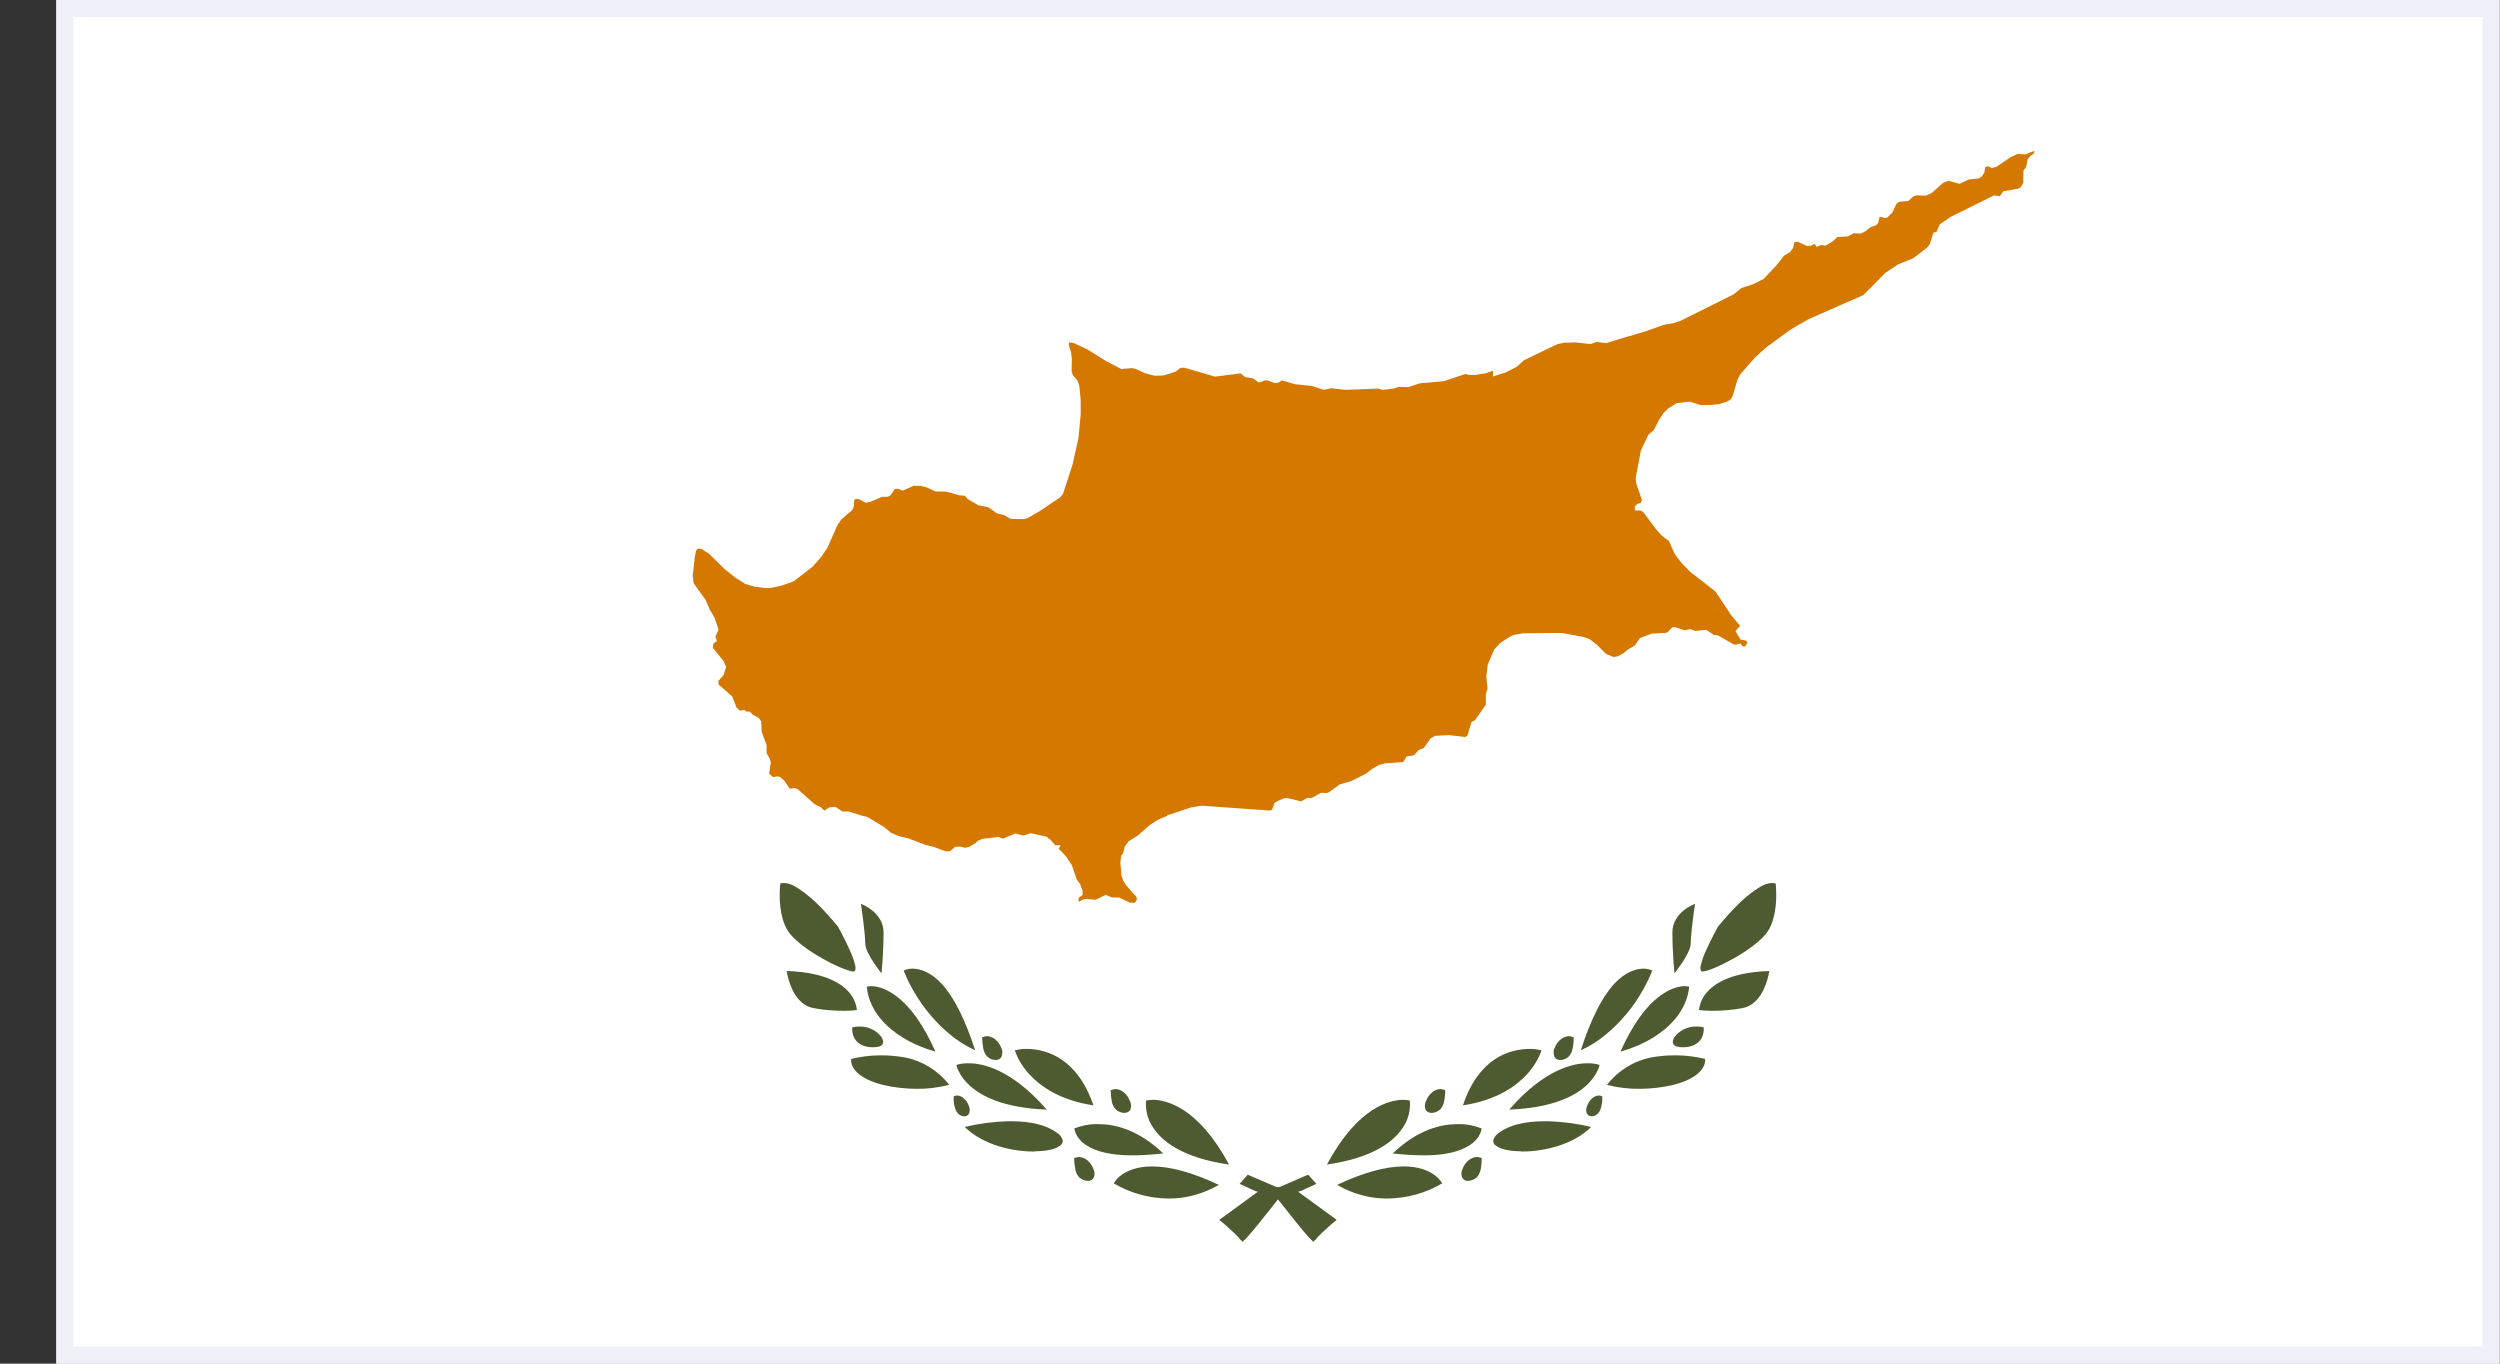 <svg width="44" height="24" viewBox="0 0 44 24" fill="none" xmlns="http://www.w3.org/2000/svg">
<rect x="0" y="0" width="44" height="24" fill="#333333" stroke="none"/>
<g clip-path="url(#clip0_684_39021)">
<path d="M44.115 -2.305H0.869V26.302H44.115V-2.305Z" fill="white"/>
<path d="M23.12 21.856C23.116 21.852 23.107 21.852 23.107 21.847L23.102 21.843C23.073 21.818 23.049 21.79 23.026 21.767C22.963 21.696 22.876 21.592 22.8 21.496C22.65 21.309 22.527 21.154 22.502 21.121L22.464 21.074L22.09 20.961L21.817 20.836L21.96 20.674L22.46 20.89L22.834 20.965L23.526 21.47C23.526 21.47 23.425 21.549 23.329 21.641C23.286 21.678 23.228 21.732 23.19 21.774C23.176 21.794 23.161 21.807 23.147 21.827C23.136 21.827 23.125 21.841 23.12 21.856ZM20.558 21.094C20.222 21.09 19.891 20.998 19.602 20.827C19.636 20.77 19.683 20.718 19.741 20.678C19.833 20.612 20.001 20.529 20.274 20.529H20.278C20.601 20.529 20.995 20.638 21.452 20.854C21.179 21.012 20.872 21.098 20.558 21.094ZM19.147 20.783C19.089 20.783 19.038 20.758 18.993 20.721C18.959 20.683 18.934 20.634 18.926 20.583C18.912 20.516 18.905 20.45 18.905 20.383C18.93 20.374 18.953 20.369 18.982 20.363H18.986C19.107 20.363 19.203 20.467 19.241 20.567C19.266 20.614 19.27 20.663 19.255 20.716C19.237 20.758 19.194 20.787 19.147 20.783ZM21.631 20.496C20.796 20.376 20.444 20.076 20.296 19.847C20.2 19.709 20.157 19.543 20.171 19.369C20.213 19.361 20.258 19.356 20.301 19.356C20.516 19.363 21.082 19.472 21.631 20.496ZM19.92 20.334C19.564 20.334 19.291 20.272 19.114 20.152C19.038 20.105 18.975 20.038 18.937 19.956C18.923 19.927 18.912 19.894 18.908 19.861C19.029 19.814 19.152 19.785 19.282 19.785C19.302 19.785 19.32 19.785 19.34 19.785C19.613 19.785 20.032 19.876 20.473 20.301C20.29 20.321 20.104 20.334 19.92 20.334ZM18.195 20.267C17.822 20.267 17.302 20.154 16.979 19.834C17.224 19.776 17.474 19.743 17.725 19.734C17.75 19.734 17.772 19.734 17.797 19.734C18.148 19.734 18.417 19.801 18.599 19.934C18.646 19.963 18.686 20.009 18.704 20.067C18.708 20.11 18.69 20.147 18.65 20.167C18.57 20.23 18.424 20.258 18.222 20.263L18.195 20.267ZM16.975 19.647C16.928 19.647 16.883 19.627 16.854 19.59C16.825 19.556 16.811 19.514 16.8 19.47C16.787 19.412 16.78 19.356 16.787 19.294C16.807 19.285 16.825 19.281 16.845 19.281C16.892 19.281 16.937 19.305 16.97 19.338C17.009 19.372 17.033 19.414 17.051 19.463C17.071 19.501 17.071 19.549 17.06 19.587C17.047 19.625 17.013 19.647 16.975 19.647ZM19.79 19.587C19.732 19.587 19.68 19.563 19.636 19.525C19.602 19.487 19.577 19.438 19.568 19.387C19.555 19.321 19.548 19.254 19.548 19.187C19.573 19.178 19.595 19.174 19.624 19.167H19.629C19.75 19.167 19.846 19.272 19.884 19.372C19.909 19.418 19.913 19.467 19.898 19.521C19.882 19.563 19.839 19.587 19.79 19.587ZM18.422 19.529C17.667 19.501 17.273 19.292 17.076 19.114C16.995 19.043 16.921 18.952 16.874 18.856C16.854 18.818 16.84 18.781 16.832 18.743C16.894 18.723 16.957 18.714 17.02 18.714H17.04C17.286 18.709 17.806 18.818 18.422 19.529ZM19.244 19.454C18.634 19.363 18.292 19.101 18.11 18.901C18.001 18.781 17.913 18.638 17.86 18.485C17.922 18.472 17.985 18.461 18.048 18.461C18.057 18.461 18.061 18.461 18.072 18.461C18.084 18.461 18.093 18.461 18.101 18.461C18.401 18.472 18.955 18.605 19.244 19.454ZM16.119 19.163C15.927 19.163 15.734 19.138 15.544 19.096C15.226 19.016 15.087 18.896 15.029 18.809C15.004 18.772 14.986 18.734 14.982 18.689C14.977 18.669 14.977 18.656 14.982 18.636C15.145 18.598 15.313 18.574 15.486 18.574C15.495 18.574 15.51 18.574 15.519 18.574C15.658 18.574 15.792 18.587 15.934 18.612C16.24 18.674 16.516 18.845 16.706 19.094C16.509 19.143 16.312 19.167 16.119 19.163ZM17.528 18.656C17.47 18.656 17.418 18.636 17.374 18.594C17.34 18.556 17.315 18.507 17.306 18.456C17.293 18.39 17.286 18.323 17.286 18.256C17.311 18.247 17.333 18.243 17.362 18.236H17.367C17.488 18.236 17.584 18.341 17.622 18.441C17.647 18.483 17.647 18.536 17.631 18.583C17.618 18.632 17.575 18.656 17.528 18.656ZM16.464 18.509C16.263 18.452 16.07 18.372 15.889 18.261C15.624 18.098 15.297 17.807 15.255 17.365C15.275 17.361 15.293 17.361 15.318 17.356C15.322 17.356 15.327 17.356 15.331 17.356C15.412 17.356 15.571 17.381 15.768 17.527C16.028 17.718 16.258 18.047 16.464 18.509ZM17.163 18.485C17 18.41 16.845 18.314 16.706 18.194C16.35 17.894 16.077 17.512 15.904 17.083C15.947 17.063 15.996 17.049 16.043 17.049C16.048 17.049 16.052 17.049 16.057 17.049C16.061 17.049 16.07 17.049 16.081 17.049C16.195 17.054 16.375 17.103 16.572 17.312C16.791 17.549 16.988 17.947 17.163 18.485ZM15.365 18.432C15.134 18.432 15.053 18.307 15.029 18.256C15.004 18.198 14.995 18.143 15 18.081C15.038 18.072 15.076 18.067 15.114 18.067H15.123C15.277 18.063 15.421 18.13 15.512 18.25C15.526 18.27 15.559 18.329 15.533 18.378C15.51 18.414 15.452 18.432 15.365 18.432ZM14.852 17.79C14.675 17.79 14.491 17.776 14.319 17.743C14.113 17.705 13.996 17.534 13.934 17.39C13.891 17.294 13.862 17.194 13.846 17.09C14.485 17.11 14.789 17.294 14.928 17.447C15.015 17.538 15.067 17.652 15.082 17.776C15.076 17.778 14.986 17.79 14.852 17.79ZM15.515 17.132C15.515 17.132 15.443 17.041 15.371 16.932C15.295 16.818 15.228 16.694 15.228 16.594C15.228 16.498 15.203 16.294 15.19 16.183C15.17 16.041 15.156 15.921 15.152 15.907C15.165 15.912 15.551 16.056 15.551 16.412C15.551 16.767 15.515 17.125 15.515 17.132ZM15.02 17.098C15.015 17.098 15.011 17.098 15.006 17.098C14.892 17.078 14.695 16.994 14.473 16.869C14.229 16.732 14.032 16.583 13.916 16.45C13.81 16.329 13.748 16.141 13.727 15.892C13.719 15.778 13.723 15.663 13.732 15.55C13.752 15.545 13.775 15.541 13.795 15.541C13.882 15.541 13.967 15.578 14.093 15.665C14.202 15.741 14.31 15.832 14.404 15.927C14.525 16.047 14.639 16.176 14.749 16.309C14.762 16.334 14.87 16.529 14.955 16.721C14.997 16.807 15.031 16.903 15.051 16.992C15.06 17.021 15.06 17.049 15.051 17.078C15.047 17.087 15.042 17.092 15.031 17.098C15.033 17.098 15.024 17.098 15.02 17.098Z" fill="#4E5B31"/>
<path d="M21.864 21.856C21.869 21.852 21.878 21.852 21.878 21.847L21.882 21.843C21.911 21.818 21.936 21.79 21.958 21.767C22.021 21.696 22.108 21.592 22.185 21.496C22.335 21.309 22.458 21.154 22.483 21.121L22.521 21.074L22.895 20.961L23.168 20.836L23.024 20.674L22.525 20.89L22.151 20.965L21.459 21.47C21.459 21.47 21.56 21.549 21.656 21.641C21.699 21.678 21.757 21.732 21.795 21.774C21.808 21.794 21.824 21.807 21.837 21.827C21.849 21.827 21.86 21.841 21.864 21.856ZM24.426 21.094C24.762 21.09 25.094 20.998 25.383 20.827C25.349 20.77 25.302 20.718 25.244 20.678C25.152 20.612 24.984 20.529 24.711 20.529H24.706C24.384 20.529 23.99 20.638 23.533 20.854C23.806 21.012 24.113 21.098 24.426 21.094ZM25.837 20.783C25.896 20.783 25.947 20.758 25.992 20.721C26.026 20.683 26.05 20.634 26.059 20.583C26.073 20.516 26.079 20.45 26.079 20.383C26.055 20.374 26.032 20.369 26.003 20.363H25.999C25.878 20.363 25.781 20.467 25.743 20.567C25.719 20.614 25.714 20.663 25.73 20.716C25.748 20.758 25.79 20.787 25.837 20.783ZM23.354 20.496C24.189 20.376 24.541 20.076 24.689 19.847C24.785 19.709 24.827 19.543 24.814 19.369C24.771 19.361 24.727 19.356 24.684 19.356C24.469 19.363 23.902 19.472 23.354 20.496ZM25.065 20.334C25.421 20.334 25.694 20.272 25.871 20.152C25.947 20.105 26.01 20.038 26.048 19.956C26.061 19.927 26.073 19.894 26.077 19.861C25.956 19.814 25.833 19.785 25.703 19.785C25.683 19.785 25.665 19.785 25.645 19.785C25.372 19.785 24.953 19.876 24.512 20.301C24.695 20.321 24.881 20.334 25.065 20.334ZM26.789 20.267C27.163 20.267 27.683 20.154 28.005 19.834C27.761 19.776 27.51 19.743 27.259 19.734C27.235 19.734 27.212 19.734 27.188 19.734C26.836 19.734 26.567 19.801 26.386 19.934C26.339 19.963 26.299 20.009 26.281 20.067C26.276 20.11 26.294 20.147 26.335 20.167C26.415 20.23 26.561 20.258 26.762 20.263L26.789 20.267ZM28.01 19.647C28.057 19.647 28.102 19.627 28.131 19.59C28.16 19.556 28.173 19.514 28.184 19.47C28.198 19.412 28.205 19.356 28.198 19.294C28.178 19.285 28.16 19.281 28.14 19.281C28.093 19.281 28.048 19.305 28.014 19.338C27.976 19.372 27.952 19.414 27.934 19.463C27.913 19.501 27.913 19.549 27.925 19.587C27.938 19.625 27.972 19.647 28.01 19.647ZM25.195 19.587C25.253 19.587 25.304 19.563 25.349 19.525C25.383 19.487 25.407 19.438 25.416 19.387C25.43 19.321 25.436 19.254 25.436 19.187C25.412 19.178 25.39 19.174 25.36 19.167H25.356C25.235 19.167 25.139 19.272 25.101 19.372C25.076 19.418 25.071 19.467 25.087 19.521C25.103 19.563 25.145 19.587 25.195 19.587ZM26.563 19.529C27.318 19.501 27.712 19.292 27.909 19.114C27.99 19.043 28.064 18.952 28.111 18.856C28.131 18.818 28.144 18.781 28.153 18.743C28.09 18.723 28.028 18.714 27.965 18.714H27.945C27.698 18.709 27.179 18.818 26.563 19.529ZM25.748 19.454C26.357 19.363 26.7 19.101 26.881 18.901C26.991 18.781 27.078 18.638 27.132 18.485C27.069 18.472 27.006 18.461 26.944 18.461C26.935 18.461 26.93 18.461 26.919 18.461C26.91 18.461 26.899 18.461 26.89 18.461C26.583 18.472 26.03 18.605 25.748 19.454ZM28.87 19.163C29.062 19.163 29.255 19.138 29.445 19.096C29.763 19.016 29.902 18.896 29.96 18.809C29.985 18.772 30.003 18.734 30.008 18.689C30.012 18.669 30.012 18.656 30.008 18.636C29.844 18.598 29.676 18.574 29.504 18.574C29.495 18.574 29.479 18.574 29.47 18.574C29.331 18.574 29.197 18.587 29.056 18.612C28.749 18.674 28.473 18.845 28.283 19.094C28.476 19.143 28.673 19.167 28.87 19.163ZM27.457 18.656C27.515 18.656 27.566 18.636 27.611 18.594C27.645 18.556 27.669 18.507 27.678 18.456C27.692 18.39 27.698 18.323 27.698 18.256C27.674 18.247 27.651 18.243 27.622 18.236H27.618C27.497 18.236 27.401 18.341 27.363 18.441C27.338 18.483 27.338 18.536 27.354 18.583C27.367 18.632 27.41 18.656 27.457 18.656ZM28.52 18.509C28.722 18.452 28.915 18.372 29.096 18.261C29.36 18.098 29.687 17.807 29.73 17.365C29.71 17.361 29.692 17.361 29.667 17.356C29.663 17.356 29.658 17.356 29.654 17.356C29.573 17.356 29.414 17.381 29.217 17.527C28.957 17.718 28.727 18.047 28.52 18.509ZM27.822 18.485C27.985 18.41 28.14 18.314 28.279 18.194C28.635 17.894 28.908 17.512 29.08 17.083C29.038 17.063 28.988 17.049 28.942 17.049C28.937 17.049 28.933 17.049 28.928 17.049C28.924 17.049 28.915 17.049 28.903 17.049C28.789 17.054 28.61 17.103 28.413 17.312C28.193 17.549 27.996 17.947 27.822 18.485ZM29.62 18.432C29.851 18.432 29.931 18.307 29.956 18.256C29.981 18.198 29.99 18.143 29.985 18.081C29.947 18.072 29.909 18.067 29.871 18.067H29.862C29.707 18.063 29.564 18.13 29.472 18.25C29.459 18.27 29.425 18.329 29.452 18.378C29.474 18.414 29.533 18.432 29.62 18.432ZM30.133 17.79C30.31 17.79 30.494 17.776 30.666 17.743C30.872 17.705 30.988 17.534 31.051 17.39C31.094 17.294 31.123 17.194 31.139 17.09C30.5 17.11 30.196 17.294 30.057 17.447C29.969 17.538 29.918 17.652 29.902 17.776C29.909 17.778 29.998 17.79 30.133 17.79ZM29.47 17.132C29.47 17.132 29.542 17.041 29.613 16.932C29.689 16.818 29.757 16.694 29.757 16.594C29.757 16.498 29.781 16.294 29.795 16.183C29.815 16.041 29.828 15.921 29.833 15.907C29.819 15.912 29.434 16.056 29.434 16.412C29.434 16.767 29.47 17.125 29.47 17.132ZM29.965 17.098C29.969 17.098 29.974 17.098 29.978 17.098C30.093 17.078 30.29 16.994 30.511 16.869C30.756 16.732 30.953 16.583 31.069 16.45C31.174 16.329 31.237 16.141 31.257 15.892C31.266 15.778 31.262 15.663 31.253 15.55C31.233 15.545 31.21 15.541 31.19 15.541C31.103 15.541 31.018 15.578 30.892 15.665C30.782 15.741 30.675 15.832 30.581 15.927C30.46 16.047 30.346 16.176 30.236 16.309C30.223 16.334 30.115 16.529 30.03 16.721C29.987 16.807 29.954 16.903 29.934 16.992C29.925 17.021 29.925 17.049 29.934 17.078C29.938 17.087 29.943 17.092 29.954 17.098C29.951 17.098 29.96 17.098 29.965 17.098Z" fill="#4E5B31"/>
<path d="M35.805 2.655L35.691 2.698L35.648 2.718L35.51 2.709L35.38 2.771L35.154 2.924L35.145 2.933L35.057 2.958L34.981 2.924L34.939 2.944L34.925 3.035L34.883 3.102L34.829 3.14L34.645 3.16L34.491 3.235L34.289 3.182L34.197 3.22L34 3.395L33.899 3.442H33.866L33.731 3.438L33.673 3.458L33.586 3.538L33.427 3.551L33.38 3.584L33.304 3.742L33.216 3.829L33.169 3.838L33.115 3.818L33.078 3.822L33.057 3.922L33.019 3.964L32.914 4.002L32.827 4.073L32.751 4.111L32.65 4.106H32.625L32.524 4.16L32.336 4.173L32.26 4.244L32.24 4.258L32.202 4.282L32.144 4.315L32.13 4.324L32.059 4.311L31.971 4.344L31.938 4.291L31.879 4.324L31.803 4.329L31.707 4.286L31.635 4.253L31.581 4.262L31.561 4.353V4.362L31.503 4.438L31.398 4.5L31.384 4.52L31.263 4.673L31.037 4.911L30.845 5.006L30.648 5.069L30.509 5.182L30.144 5.364L29.568 5.651L29.447 5.689L29.279 5.718L28.977 5.826L28.712 5.906L28.699 5.911L28.645 5.924L28.271 6.038L28.099 6.018L27.994 6.055L27.725 6.026L27.537 6.031L27.416 6.055L27.194 6.16L26.82 6.342L26.695 6.455L26.502 6.555L26.276 6.626V6.531V6.526L26.2 6.551L26.142 6.571L25.958 6.6H25.857L25.794 6.58L25.785 6.584L25.411 6.709L24.993 6.746L24.782 6.813L24.623 6.809L24.527 6.838L24.334 6.862L24.267 6.842L24.253 6.838L23.687 6.862L23.427 6.833L23.302 6.862L23.096 6.795L22.793 6.762L22.722 6.742L22.563 6.695L22.491 6.738L22.437 6.742L22.307 6.695H22.26L22.155 6.733L22.108 6.7L22.05 6.658L21.915 6.638L21.835 6.571L21.382 6.629L21.257 6.591L20.843 6.471L20.775 6.475L20.695 6.538L20.574 6.58L20.469 6.609L20.325 6.613L20.157 6.571L19.985 6.491L19.922 6.478L19.779 6.491L19.736 6.495L19.472 6.358L19.136 6.149L18.905 6.04L18.818 6.026L18.809 6.069L18.852 6.202L18.865 6.335L18.861 6.46V6.535L18.881 6.602L18.961 6.693L18.995 6.784L19.02 7.038V7.295L18.982 7.706L18.968 7.769L18.921 7.978L18.878 8.173L18.71 8.689L18.663 8.751L18.549 8.826L18.29 9.002L18.097 9.111L18.034 9.135H17.884L17.788 9.131L17.667 9.064L17.546 9.035L17.391 8.926L17.219 8.893L17.031 8.784L16.984 8.726L16.883 8.718L16.74 8.675L16.686 8.662L16.648 8.653L16.464 8.649L16.296 8.573L16.204 8.553L16.084 8.549L15.954 8.606L15.886 8.635L15.806 8.602L15.748 8.606L15.68 8.706L15.671 8.72L15.624 8.744H15.566H15.524L15.477 8.764L15.409 8.793L15.351 8.818L15.322 8.831L15.302 8.835L15.273 8.84L15.235 8.849L15.168 8.811L15.13 8.791L15.067 8.778L15.033 8.802L15.029 8.911L15 8.978L14.903 9.058L14.807 9.144L14.74 9.24L14.563 9.64L14.453 9.802L14.419 9.84L14.305 9.969L14.204 10.049L13.969 10.231L13.743 10.311L13.55 10.349H13.454L13.277 10.324L13.118 10.278L12.946 10.169L12.753 10.015L12.476 9.744L12.438 9.72L12.428 9.715L12.341 9.658H12.274L12.249 9.7L12.236 9.762L12.227 9.815L12.193 10.12V10.14L12.207 10.264L12.417 10.555L12.485 10.713L12.493 10.733L12.536 10.804L12.57 10.862L12.574 10.866L12.646 11.082L12.592 11.202L12.617 11.282L12.554 11.329L12.545 11.4L12.738 11.638L12.78 11.742L12.733 11.884L12.661 11.964L12.641 11.989L12.65 12.051L12.738 12.126L12.888 12.26L12.964 12.455L13.027 12.509L13.098 12.495L13.136 12.524H13.194L13.253 12.582L13.291 12.602L13.349 12.631L13.396 12.693L13.405 12.88L13.492 13.113V13.238V13.258L13.546 13.349L13.566 13.42L13.537 13.615L13.604 13.678L13.68 13.664L13.727 13.673L13.804 13.74L13.9 13.882L13.992 13.869L14.05 13.898L14.334 14.151L14.397 14.184H14.402L14.449 14.209L14.507 14.266L14.599 14.209H14.608L14.704 14.2L14.746 14.229L14.827 14.282H14.932L15.163 14.353L15.264 14.378L15.47 14.502L15.557 14.555L15.611 14.598L15.678 14.655L15.812 14.713L15.927 14.742L15.989 14.755L16.037 14.775V14.771V14.775L16.292 14.871L16.431 14.904L16.556 14.951L16.648 14.984H16.715L16.811 14.904L16.903 14.9L16.979 14.92L17.055 14.906L17.176 14.835L17.201 14.802L17.288 14.764L17.573 14.731L17.654 14.76L17.871 14.669L18.014 14.706L18.14 14.664L18.417 14.726L18.489 14.78L18.57 14.875H18.578H18.67L18.632 14.938L18.753 15.062L18.863 15.224L18.872 15.249L18.952 15.482L19.011 15.562L19.053 15.675V15.751L18.991 15.798L18.982 15.826L18.977 15.835L18.991 15.869L19.015 15.855L19.062 15.831L19.12 15.822L19.221 15.831L19.288 15.835L19.394 15.782L19.461 15.749L19.57 15.795H19.692L19.745 15.82L19.889 15.886L19.96 15.891L19.989 15.871L20.009 15.829L20 15.782L19.942 15.72L19.821 15.582L19.774 15.511L19.736 15.406L19.727 15.273L19.718 15.182L19.732 15.062L19.765 15.02L19.79 14.924L19.794 14.9L19.862 14.809L20.039 14.695L20.231 14.524L20.386 14.424L20.545 14.358L20.549 14.338L20.569 14.342L20.968 14.209H20.973L21.149 14.18L22.345 14.266L22.388 14.253L22.426 14.144L22.446 14.124L22.46 14.111L22.59 14.053L22.652 14.044L22.825 14.086L22.896 14.106L23.006 14.044H23.087L23.25 13.953L23.351 13.958L23.389 13.944L23.586 13.802L23.779 13.749L23.826 13.724L23.846 13.715L24.043 13.615L24.168 13.52L24.274 13.462L24.388 13.433L24.695 13.413L24.757 13.313L24.887 13.293L24.968 13.202L25.06 13.164L25.127 13.069L25.181 12.993L25.257 12.951L25.501 12.938L25.79 12.971L25.828 12.946L25.895 12.713L25.962 12.671L26.15 12.404V12.309V12.229L26.18 12.115L26.159 11.906L26.184 11.698L26.298 11.431L26.399 11.322L26.562 11.213L26.643 11.175L26.757 11.155L26.777 11.151L26.807 11.146L27.21 11.142C27.214 11.138 27.36 11.142 27.36 11.142H27.494L27.835 11.204L27.859 11.209L27.974 11.246L28.108 11.351L28.247 11.489L28.276 11.513L28.368 11.551L28.397 11.564L28.473 11.551L28.578 11.493L28.659 11.426L28.768 11.364L28.773 11.36L28.836 11.269L28.86 11.231L29.071 11.151L29.322 11.138L29.351 11.124L29.364 11.115L29.431 11.04H29.494L29.644 11.093L29.75 11.073L29.837 11.106L29.904 11.098L30.029 11.084L30.164 11.175L30.24 11.184L30.513 11.342H30.527H30.535L30.549 11.346L30.583 11.338L30.63 11.324H30.634L30.639 11.333L30.668 11.375L30.71 11.38L30.757 11.313L30.737 11.284L30.728 11.275L30.632 11.255L30.544 11.106L30.625 11.015L30.495 10.858L30.471 10.829L30.462 10.82L30.419 10.753L30.193 10.411L29.895 10.178L29.79 10.098L29.752 10.069L29.593 9.906L29.479 9.758L29.465 9.724L29.44 9.671L29.373 9.522L29.252 9.431L29.156 9.326L29.151 9.322L28.954 9.055L28.921 9.013L28.874 8.984H28.773V8.922L28.768 8.918L28.773 8.913L28.82 8.866L28.874 8.853L28.898 8.8L28.798 8.509V8.5L28.789 8.409L28.869 7.984L28.878 7.931L29.017 7.644L29.105 7.573L29.201 7.386L29.281 7.266L29.358 7.191L29.371 7.182L29.51 7.095L29.631 7.082L29.741 7.069L29.938 7.131L30.126 7.126L30.164 7.122L30.251 7.113L30.39 7.071L30.457 7.033L30.491 6.98L30.562 6.742L30.587 6.666L30.63 6.586L30.885 6.295L31.078 6.12L31.51 5.804L31.72 5.68L31.83 5.618L32.795 5.193L33.046 4.94L33.176 4.806L33.407 4.653L33.675 4.544L33.911 4.362L33.964 4.3L34.027 4.095L34.081 4.082L34.128 3.978L34.141 3.949L34.334 3.815L34.354 3.806L35.093 3.44L35.198 3.453L35.257 3.366L35.474 3.329L35.512 3.324L35.566 3.295L35.608 3.22V3.206L35.613 3.002L35.66 2.944L35.684 2.811L35.709 2.778L35.734 2.744L35.796 2.702L35.805 2.655Z" fill="#D57800"/>
</g>
<rect x="1.142" y="0.15" width="42.7" height="23.7" stroke="#EFEFF8" stroke-width="0.3"/>
<defs>
<clipPath id="clip0_684_39021">
<rect x="0.992" width="43" height="24" fill="white"/>
</clipPath>
</defs>
</svg>
